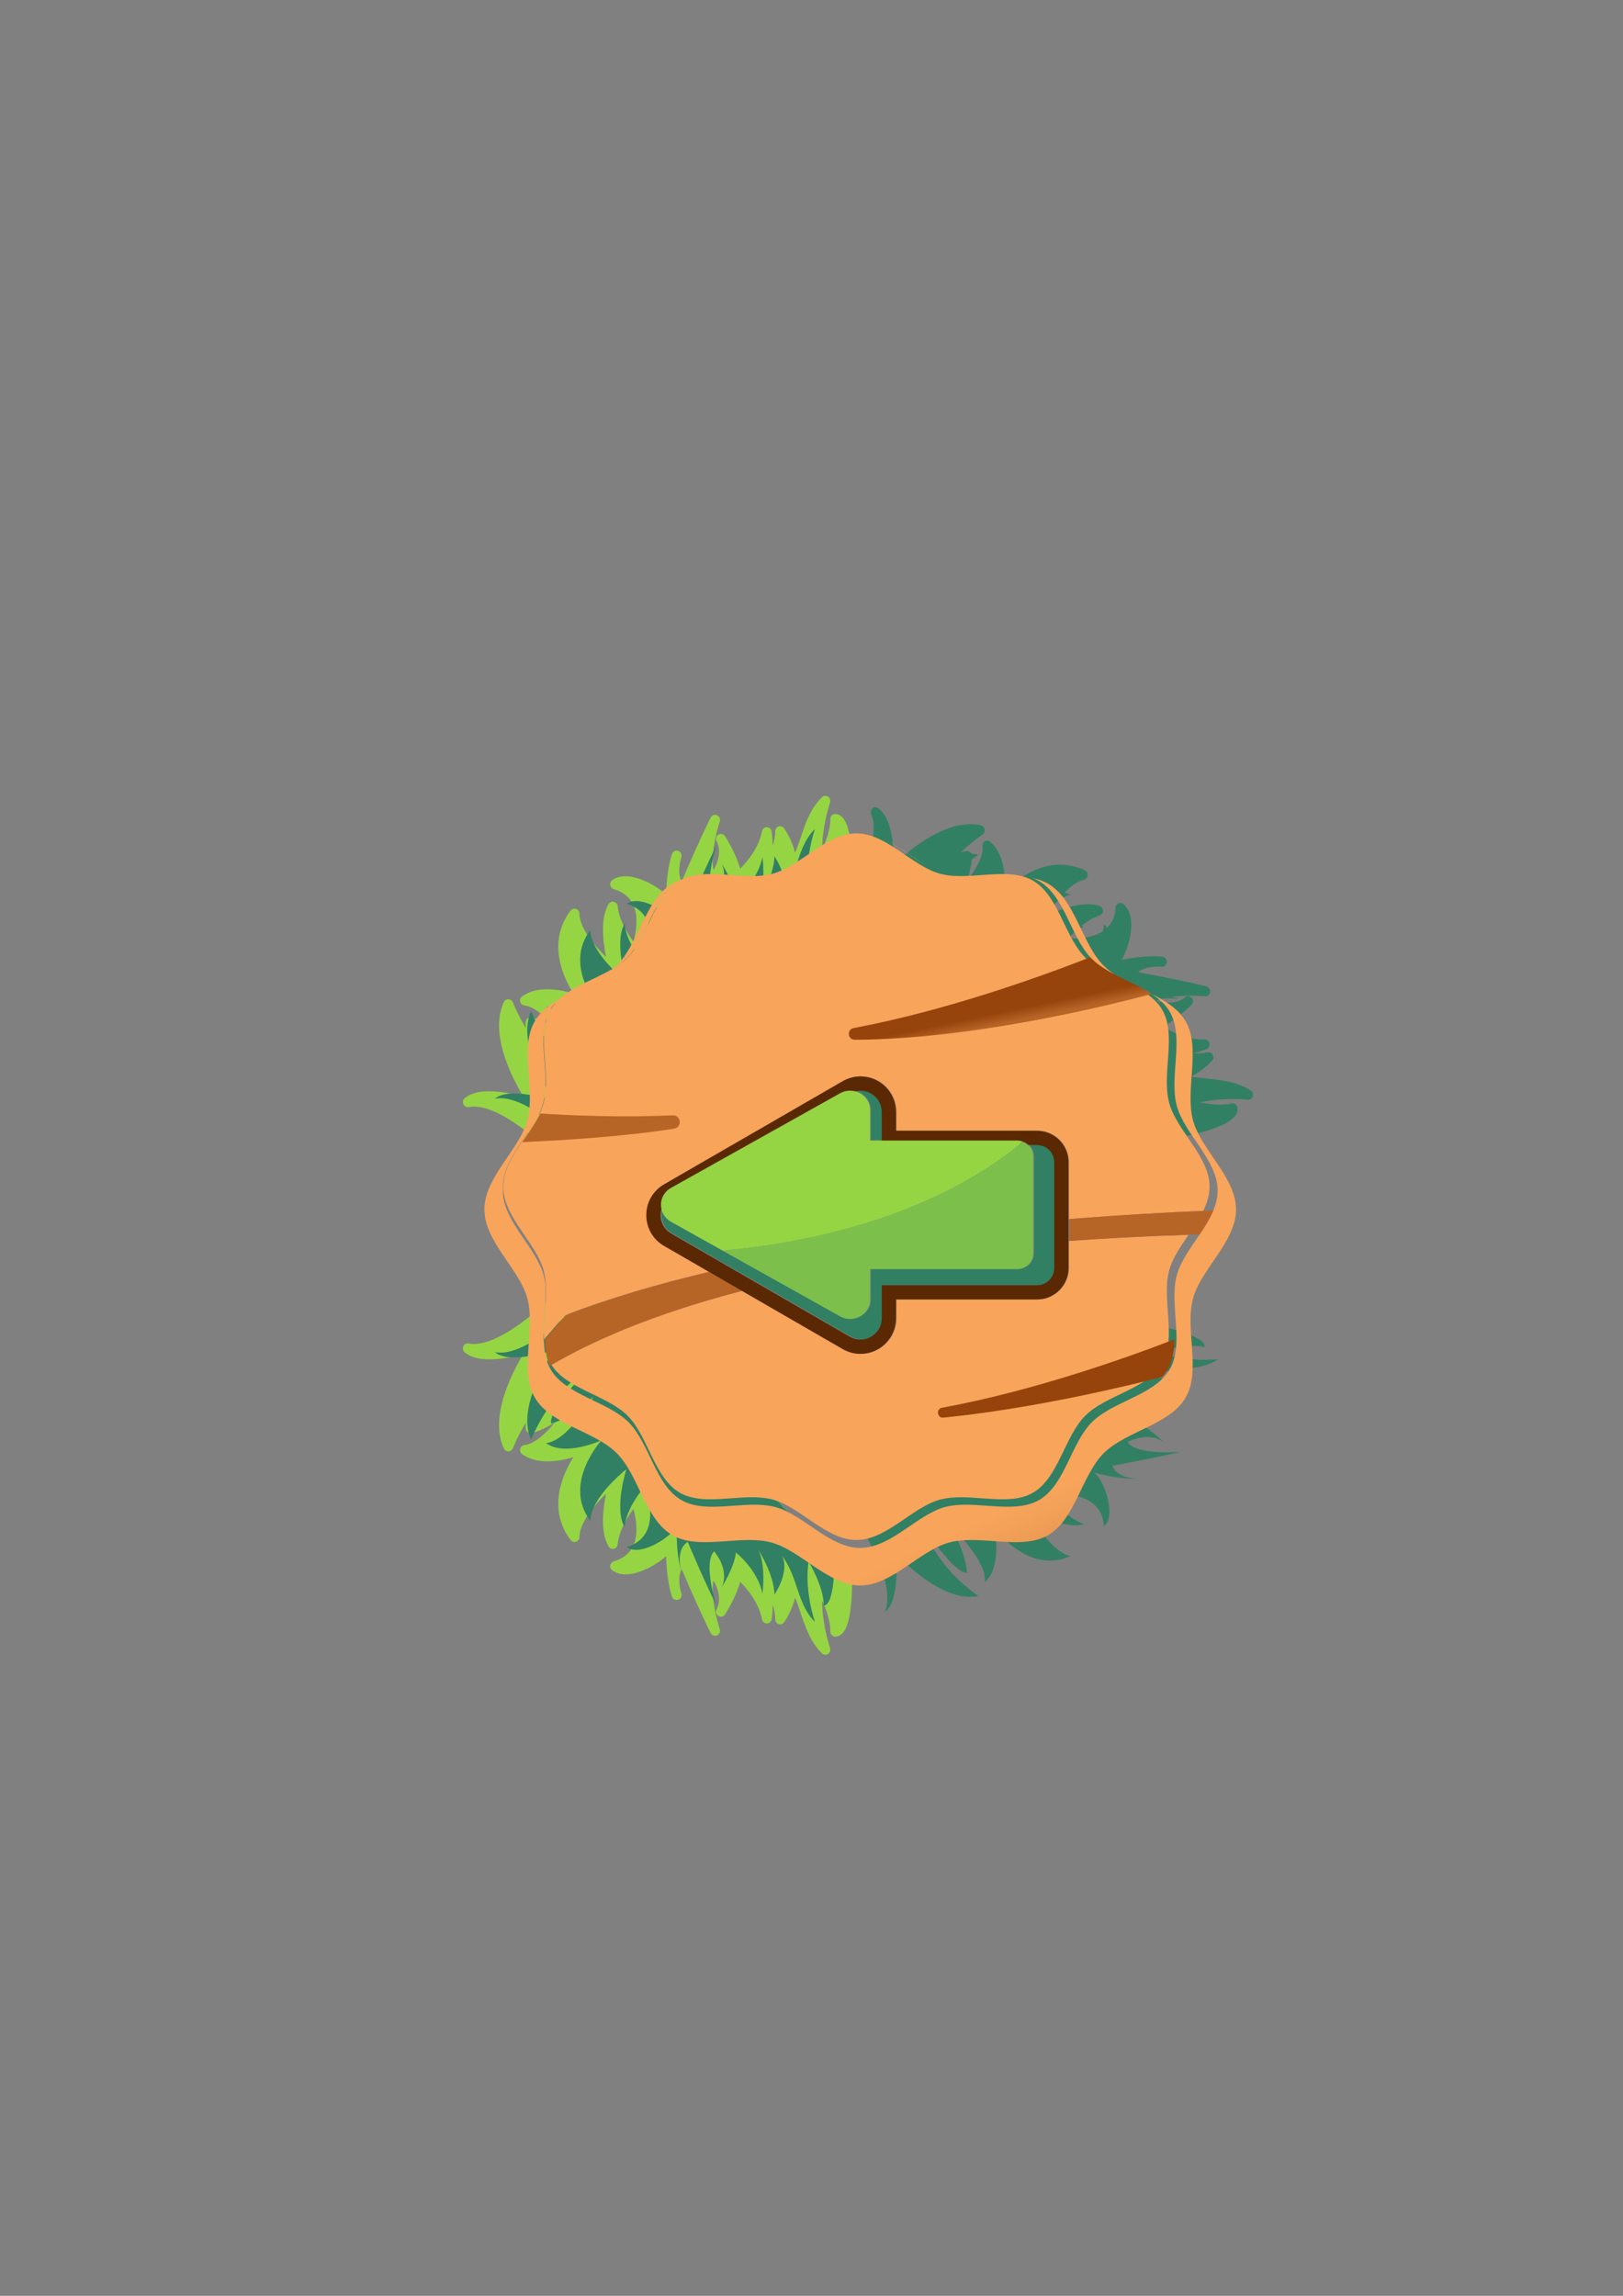 <?xml version="1.0" encoding="UTF-8" standalone="no"?>
<!-- Created with Inkscape (http://www.inkscape.org/) -->

<svg
   width="210mm"
   height="297mm"
   viewBox="0 0 210 297"
   version="1.1"
   id="svg20848"
   inkscape:version="1.2.2 (1:1.2.2+202212051550+b0a8486541)"
   sodipodi:docname="drawing-2.svg"
   xmlns:inkscape="http://www.inkscape.org/namespaces/inkscape"
   xmlns:sodipodi="http://sodipodi.sourceforge.net/DTD/sodipodi-0.dtd"
   xmlns="http://www.w3.org/2000/svg"
   xmlns:svg="http://www.w3.org/2000/svg">
  <rect x="0" y="0" width="210" height="297" fill="#808080" stroke="none"/>
  <sodipodi:namedview
     id="namedview20850"
     pagecolor="#505050"
     bordercolor="#eeeeee"
     borderopacity="1"
     inkscape:showpageshadow="0"
     inkscape:pageopacity="0"
     inkscape:pagecheckerboard="0"
     inkscape:deskcolor="#505050"
     inkscape:document-units="mm"
     showgrid="false"
     inkscape:zoom="0.75722503"
     inkscape:cx="397.50403"
     inkscape:cy="561.92015"
     inkscape:window-width="1848"
     inkscape:window-height="1016"
     inkscape:window-x="72"
     inkscape:window-y="27"
     inkscape:window-maximized="1"
     inkscape:current-layer="layer1" />
  <defs
     id="defs20845">
    <clipPath
       clipPathUnits="userSpaceOnUse"
       id="clipPath7016">
      <path
         d="m 20536.1,3448.9 1.8,0.1 c 5.3,0 10.3,-2.2 13.9,-6 l 1023,-1099 c 3.2,-3.5 5,-8 5.1,-12.6 0,-1.9 0.3,-45.6 -4.9,-90.7 -8.2,-70.9 -25.7,-105.3 -54.8,-108.3 l -2.3,-0.2 c -5.1,-0.2 -10.1,1.7 -13.8,5.3 -3.7,3.6 -5.8,8.5 -5.7,13.6 0.4,36 -14.5,78.9 -29.5,112.6 0.6,-41.6 6.8,-101.6 29.6,-174.3 2.5,-8.2 -0.8,-17.1 -8.2,-21.6 -2.4,-1.5 -5.1,-2.4 -7.8,-2.7 -5.4,-0.5 -11,1.3 -15.1,5.3 -42.8,42.4 -60.7,95.6 -78.1,147 -6.4,19 -12.9,38.3 -20.7,57.4 -11.1,-47.7 -38,-86.8 -39.8,-89.4 -3.2,-4.6 -8.2,-7.4 -13.5,-7.9 -2.6,-0.3 -5.4,0 -8.1,0.9 -7.9,2.8 -13,10.5 -12.5,18.9 0,0.3 0.6,18.1 -8.3,50.8 -0.7,-28.4 -3.5,-48.9 -3.8,-51 -1.1,-8.6 -8.1,-15.2 -16.6,-16.1 l -1.4,-0.1 c -9.2,-0.2 -17.2,6.3 -18.9,15.3 -11.6,60.6 -53,110.7 -79.5,137.6 -16.8,-58.6 -54.2,-116.6 -56,-119.5 -3.3,-5 -8.4,-7.9 -13.9,-8.5 -4,-0.4 -8.3,0.5 -12,2.9 -8.7,5.6 -11.2,17.1 -5.7,25.8 1,1.8 24.4,42.2 -11.5,103.6 -9,-43.4 6.2,-123.9 23.7,-178.4 2.9,-9.2 -1.7,-19.2 -10.7,-23 -1.7,-0.7 -3.5,-1.2 -5.3,-1.3 -7.4,-0.8 -14.8,3 -18.5,9.9 -1.4,2.7 -33.8,64.8 -107,235.2 -18.3,-34 -0.9,-87.6 -0.6,-88.3 3.2,-9.7 -1.9,-20.1 -11.5,-23.6 -1.5,-0.5 -3,-0.8 -4.4,-1 -8.3,-0.8 -16.3,3.9 -19.4,12 -1,2.4 -19.7,52.7 -22,149.2 -35.9,-31.4 -90.5,-60.9 -136.6,-65.7 -25.2,-2.6 -46.3,2.1 -62.7,14.2 -5.7,4.2 -8.6,11.2 -7.4,18.2 1.2,7 6.3,12.8 13.1,14.8 35,10.6 58.5,29.4 71.7,57.4 20.7,44.1 10.9,100.9 1.3,135.6 -21.5,-29.5 -52.8,-80.1 -57.5,-130 -0.7,-8.1 -6.6,-14.8 -14.6,-16.6 l -2.1,-0.3 c -7.2,-0.8 -14.3,2.8 -18.1,9.1 -30.5,52 -21.1,136.8 -9.5,194 -44,-43.1 -96.4,-106.7 -97.1,-159 -0.1,-8 -5.3,-15.1 -12.9,-17.6 -1.3,-0.4 -2.6,-0.7 -3.9,-0.8 -6.4,-0.7 -12.9,2.1 -16.9,7.4 -85.3,113.2 -32.5,237.7 10,305.7 -19.9,-5.8 -43.1,-11.1 -67.3,-13.6 -50.4,-5.2 -91.3,3.2 -121.6,24.9 -6.4,4.6 -9.3,12.5 -7.2,20.1 1.9,7.5 8.4,13 16.1,13.8 35.3,3.7 76.2,40.8 111.1,82.2 -25.5,-15.7 -53.9,-29.9 -82.8,-38.3 -1.1,-0.3 -2.2,-0.5 -3.3,-0.6 -3.9,-0.4 -7.8,0.4 -11.2,2.4 -4.5,2.5 -7.6,6.7 -8.9,11.7 -1.8,7.3 -1.5,15.8 0.5,25.1 -16.9,-27.7 -33.2,-59.1 -47.9,-94.5 -2.6,-6.4 -8.6,-10.8 -15.3,-11.5 l -1.6,-0.1 c -7.4,-0.1 -14.2,4.1 -17.4,10.8 -52.9,113.8 25.9,272.2 71.1,347.7 -24.6,-6.3 -55.7,-13 -87.2,-16.2 -59.6,-6.2 -102.9,2 -128.8,24.1 -6.5,5.6 -8.4,14.8 -4.6,22.5 2.9,5.9 8.6,9.8 14.9,10.4 1.8,0.2 3.7,0.1 5.6,-0.3 9.6,-1.9 20.3,-2.3 31.7,-1.1 133.6,13.8 328.1,226 330.1,228.1 3.1,3.5 7.4,5.6 11.9,6.1 z"
         id="path7014" />
    </clipPath>
    <linearGradient
       x1="0"
       y1="0"
       x2="1"
       y2="0"
       gradientUnits="userSpaceOnUse"
       gradientTransform="matrix(697.565,1252.02,1252.02,-697.565,20525.3,2103)"
       spreadMethod="pad"
       id="linearGradient7028">
      <stop
         style="stop-opacity:1;stop-color:#95d543"
         offset="0"
         id="stop7020" />
      <stop
         style="stop-opacity:1;stop-color:#95d543"
         offset="0"
         id="stop7022" />
      <stop
         style="stop-opacity:1;stop-color:#318063"
         offset="0.709"
         id="stop7024" />
      <stop
         style="stop-opacity:1;stop-color:#318063"
         offset="1"
         id="stop7026" />
    </linearGradient>
    <clipPath
       clipPathUnits="userSpaceOnUse"
       id="clipPath7068">
      <path
         d="m 20536.1,3856.3 1.8,-0.1 c 5.3,0 10.3,2.2 13.9,6 l 1023,1099 c 3.2,3.5 5,8 5.1,12.6 0,1.9 0.3,45.6 -4.9,90.7 -8.2,70.9 -25.7,105.3 -54.8,108.3 l -2.3,0.2 c -5.1,0.2 -10.1,-1.7 -13.8,-5.3 -3.7,-3.6 -5.8,-8.5 -5.7,-13.6 0.4,-36 -14.5,-78.8 -29.5,-112.6 0.6,41.6 6.8,101.6 29.6,174.3 2.5,8.2 -0.8,17.1 -8.2,21.6 -2.4,1.5 -5.1,2.4 -7.8,2.7 -5.4,0.5 -11,-1.3 -15.1,-5.4 -42.8,-42.3 -60.7,-95.5 -78.1,-146.9 -6.4,-19 -12.9,-38.3 -20.7,-57.4 -11.1,47.7 -38,86.8 -39.8,89.4 -3.2,4.6 -8.2,7.4 -13.5,7.9 -2.6,0.3 -5.4,0 -8.1,-0.9 -7.9,-2.8 -13,-10.5 -12.5,-18.9 0,-0.3 0.6,-18.1 -8.3,-50.8 -0.7,28.4 -3.5,48.9 -3.8,51 -1.1,8.6 -8.1,15.2 -16.6,16.1 l -1.4,0.1 c -9.2,0.2 -17.2,-6.3 -18.9,-15.3 -11.6,-60.6 -53,-110.7 -79.5,-137.6 -16.8,58.6 -54.2,116.6 -56,119.5 -3.3,5 -8.4,7.9 -13.9,8.5 -4,0.4 -8.3,-0.5 -12,-2.9 -8.7,-5.6 -11.2,-17.1 -5.7,-25.8 1,-1.8 24.4,-42.2 -11.5,-103.6 -9,43.4 6.2,123.9 23.7,178.4 2.9,9.2 -1.7,19.2 -10.7,23 -1.7,0.7 -3.5,1.2 -5.3,1.3 -7.4,0.8 -14.8,-3 -18.5,-9.9 -1.4,-2.7 -33.8,-64.8 -107,-235.2 -18.3,34 -0.9,87.7 -0.6,88.3 3.2,9.7 -1.9,20.2 -11.5,23.6 -1.5,0.5 -3,0.8 -4.4,1 -8.3,0.8 -16.3,-3.9 -19.4,-12 -1,-2.4 -19.7,-52.7 -22,-149.2 -35.9,31.4 -90.5,61 -136.6,65.7 -25.2,2.6 -46.3,-2.1 -62.7,-14.2 -5.7,-4.2 -8.6,-11.2 -7.4,-18.2 1.2,-7 6.3,-12.8 13.1,-14.8 35,-10.6 58.5,-29.4 71.7,-57.4 20.7,-44.1 10.9,-100.9 1.3,-135.6 -21.5,29.5 -52.8,80.1 -57.5,130 -0.7,8.1 -6.6,14.8 -14.6,16.6 l -2.1,0.3 c -7.2,0.8 -14.3,-2.7 -18.1,-9.1 -30.5,-52 -21.1,-136.8 -9.5,-194 -44,43.1 -96.4,106.7 -97.1,159 -0.1,8 -5.3,15.1 -12.9,17.6 -1.3,0.4 -2.6,0.7 -3.9,0.8 -6.4,0.7 -12.9,-2 -16.9,-7.4 -85.3,-113.2 -32.5,-237.7 10,-305.7 -19.9,5.8 -43.1,11.1 -67.3,13.6 -50.4,5.2 -91.3,-3.2 -121.6,-24.9 -6.4,-4.5 -9.3,-12.5 -7.2,-20.1 1.9,-7.5 8.4,-13 16.1,-13.8 35.3,-3.6 76.2,-40.7 111.1,-82.2 -25.5,15.7 -53.9,29.9 -82.8,38.3 -1.1,0.3 -2.2,0.5 -3.3,0.6 -3.9,0.4 -7.8,-0.4 -11.2,-2.4 -4.5,-2.5 -7.6,-6.7 -8.9,-11.7 -1.8,-7.3 -1.5,-15.8 0.5,-25 -16.9,27.6 -33.2,59 -47.9,94.4 -2.6,6.4 -8.6,10.8 -15.3,11.5 l -1.6,0.1 c -7.4,0.2 -14.2,-4.1 -17.4,-10.8 -52.9,-113.8 25.9,-272.2 71.1,-347.7 -24.6,6.3 -55.7,13 -87.2,16.2 -59.6,6.2 -102.9,-1.9 -128.8,-24.1 -6.5,-5.6 -8.4,-14.8 -4.6,-22.5 2.9,-5.9 8.6,-9.8 14.9,-10.4 1.8,-0.2 3.7,-0.1 5.6,0.3 9.6,1.9 20.3,2.3 31.7,1.1 133.6,-13.8 328.1,-226 330.1,-228.1 3.1,-3.5 7.4,-5.6 11.9,-6.1 z"
         id="path7066" />
    </clipPath>
    <linearGradient
       x1="0"
       y1="0"
       x2="1"
       y2="0"
       gradientUnits="userSpaceOnUse"
       gradientTransform="matrix(697.565,-1252.02,1252.02,697.565,20525.3,5202.2)"
       spreadMethod="pad"
       id="linearGradient7080">
      <stop
         style="stop-opacity:1;stop-color:#95d543"
         offset="0"
         id="stop7072" />
      <stop
         style="stop-opacity:1;stop-color:#95d543"
         offset="0"
         id="stop7074" />
      <stop
         style="stop-opacity:1;stop-color:#318063"
         offset="0.709"
         id="stop7076" />
      <stop
         style="stop-opacity:1;stop-color:#318063"
         offset="1"
         id="stop7078" />
    </linearGradient>
    <clipPath
       clipPathUnits="userSpaceOnUse"
       id="clipPath7094">
      <path
         d="m 21503.7,4755.6 0.3,-1.8 c 1.1,-5.1 4.3,-9.5 8.9,-12.1 L 22810.4,3986 c 4.1,-2.3 8.8,-3.1 13.4,-2.1 1.8,0.4 44.5,9.7 87.4,24.8 67.3,23.6 97,48.2 93.5,77.3 l -0.3,2.2 c -0.9,5.1 -3.9,9.5 -8.2,12.3 -4.3,2.9 -9.6,3.8 -14.6,2.6 -35,-8.4 -80,-3.2 -116.3,3.9 40.8,8.7 100.7,15.9 176.6,9.6 8.6,-0.7 16.5,4.6 19.3,12.7 0.9,2.7 1.2,5.5 0.8,8.2 -0.6,5.5 -3.7,10.5 -8.5,13.6 -50.7,32.4 -106.6,38.2 -160.6,43.8 -19.9,2 -40.2,4.1 -60.5,7.6 44,21.3 76.3,56.2 78.4,58.5 3.8,4.1 5.4,9.6 4.8,14.8 -0.3,2.7 -1.2,5.3 -2.7,7.7 -4.5,7.2 -13.1,10.5 -21.2,8.1 -0.3,-0.1 -17.5,-4.6 -51.4,-3.1 27.6,7 47,14.2 48.9,14.9 8.2,3 13.1,11.3 12,19.8 l -0.2,1.4 c -1.8,9 -9.8,15.4 -19,15.1 -61.7,-2.1 -119.7,27.2 -151.8,47.2 53.5,29.2 101.8,78.5 104.3,81 4.1,4.2 5.8,9.9 5.1,15.3 -0.4,4.1 -2.3,8 -5.4,11.1 -7.3,7.2 -19.2,7.2 -26.4,-0.1 -1.5,-1.4 -35.8,-33.1 -103.6,-11.7 40.3,18.4 122.3,21.3 179.2,16.3 9.7,-0.8 18.4,5.9 20.1,15.4 0.3,1.9 0.4,3.7 0.2,5.5 -0.9,7.4 -6.2,13.9 -13.8,15.9 -2.9,0.8 -70.7,18.7 -253,52.5 29.1,25.3 85.3,20.2 86,20.1 10.1,-1 19.2,6.3 20.4,16.4 0.2,1.5 0.2,3 0,4.5 -1,8.2 -7.3,15.1 -15.9,16.3 -2.6,0.4 -55.8,7.6 -150.4,-11.5 22.7,41.9 39.5,101.7 34,147.8 -3,25.1 -12.3,44.6 -27.7,58 -5.3,4.6 -12.9,5.9 -19.4,3.2 -6.6,-2.8 -11,-9 -11.6,-16 -2.5,-36.5 -15.7,-63.5 -40.2,-82.6 -38.4,-29.9 -96,-32.9 -131.9,-31.2 24.1,27.5 66.5,69.1 114.2,84.7 7.7,2.6 12.9,9.8 12.9,17.9 l -0.2,2.2 c -0.8,7.2 -5.8,13.3 -12.9,15.6 -57.4,18.3 -138,-9.5 -191.3,-33.5 32.4,52.4 82.9,117.5 133.7,129.7 7.8,1.9 13.6,8.5 14.3,16.5 0.2,1.4 0.1,2.7 0,4 -0.8,6.4 -4.9,12.1 -10.9,14.9 -129.3,58.2 -239.1,-20.8 -296,-77.2 1.2,20.7 1.3,44.6 -1.6,68.7 -6,50.2 -23.2,88.3 -51.1,113.1 -5.9,5.2 -14.3,6.2 -21.2,2.6 -6.9,-3.6 -10.8,-11.1 -9.9,-18.8 4.2,-35.2 -23,-83.3 -55.7,-126.4 9.7,28.3 17.2,59.1 19.1,89.1 0,1.2 0,2.3 -0.1,3.4 -0.5,3.9 -2.2,7.5 -4.8,10.4 -3.5,3.8 -8.3,6 -13.4,6.1 -7.5,0.2 -15.7,-2 -24.4,-6 23.3,22.6 50.4,45.4 81.7,67.5 5.6,4 8.6,10.8 7.8,17.5 l -0.3,1.6 c -1.5,7.3 -7.1,13 -14.4,14.5 -122.6,26.5 -259.7,-85.2 -323.4,-145.9 0.7,25.3 0.3,57.1 -3.4,88.6 -7.2,59.5 -24.6,99.9 -52,120.3 -6.8,5.1 -16.2,4.9 -22.9,-0.4 -5.2,-4.2 -7.6,-10.6 -6.9,-16.9 0.2,-1.8 0.7,-3.6 1.5,-5.4 4,-8.9 6.8,-19.2 8.1,-30.7 16,-133.3 -148.1,-369.8 -149.7,-372.2 -2.7,-3.8 -3.8,-8.4 -3.3,-13 z"
         id="path7092" />
    </clipPath>
    <linearGradient
       x1="0"
       y1="0"
       x2="1"
       y2="0"
       gradientUnits="userSpaceOnUse"
       gradientTransform="matrix(-1067.44,-956.406,956.406,-1067.44,22814.1,5062.9)"
       spreadMethod="pad"
       id="linearGradient7106">
      <stop
         style="stop-opacity:1;stop-color:#95d543"
         offset="0"
         id="stop7098" />
      <stop
         style="stop-opacity:1;stop-color:#95d543"
         offset="0"
         id="stop7100" />
      <stop
         style="stop-opacity:1;stop-color:#318063"
         offset="0.709"
         id="stop7102" />
      <stop
         style="stop-opacity:1;stop-color:#318063"
         offset="1"
         id="stop7104" />
    </linearGradient>
    <clipPath
       clipPathUnits="userSpaceOnUse"
       id="clipPath7120">
      <path
         d="m 21610.8,2321.4 c -119.3,0 -220,129.6 -330,159.1 -25.4,6.8 -52.8,9 -81,9 -26.7,0 -54.3,-2 -81.7,-4 -13.2,-1 -26.4,-1.9 -39.4,-2.6 -14.2,-0.8 -28.2,-1.4 -42,-1.4 -2.7,0 -5.3,0 -8,0.1 -41.3,0.6 -80.1,6.7 -113.2,25.8 -101,58.5 -123.7,221.1 -205.7,303.1 -42.7,42.7 -107.2,69.3 -167.6,99.3 -30.2,15 -59.3,30.9 -84.2,50 -20.8,16 -38.5,34.4 -51.3,56.5 -57.7,99.7 3.4,251.5 -27,365.3 -29.4,110 -159.1,210.6 -159.1,329.9 0,103 96.7,192.1 142,285.3 7.2,14.7 13.1,29.6 17.1,44.6 0.5,1.8 0.9,3.6 1.3,5.4 27.2,113.2 -31.1,261.8 25.7,359.9 20.7,35.9 54.5,61.8 93.2,84.1 -13.8,-12.4 -25.8,-26.2 -34.9,-42.1 -54.2,-93.6 3.2,-236.2 -25.4,-343.2 -3.5,-13.2 -8.7,-26.4 -14.9,-39.5 -17.1,-35.8 -42.2,-70.9 -66.3,-106.4 -35.4,-52.5 -68.2,-105.9 -68.2,-164.1 0,-2.4 0,-4.8 0.1,-7.2 -0.1,-2.4 -0.1,-4.8 -0.1,-7.3 0,-113.3 123.2,-208.9 151.1,-313.3 2.7,-10.2 4.6,-20.7 6,-31.4 4.6,-71.8 -12.6,-152.4 -4.5,-221.8 1.4,-29.5 6.4,-57.4 18,-82.3 v 0 c 1.8,-4 3.9,-7.8 6.1,-11.6 55.5,-96 210,-117.6 287.9,-195.4 78,-78 99.5,-232.5 195.5,-288 33.5,-19.3 73.1,-24.6 115.2,-24.6 25.1,0 51.2,1.9 77.2,3.8 26.1,1.9 52.2,3.7 77.6,3.7 26.8,0 52.8,-2.1 77,-8.5 104.5,-28 200.1,-151.1 313.5,-151.1 113.3,0 208.9,123.1 313.3,151.1 24.2,6.4 50.2,8.5 77.1,8.5 25.3,0 51.5,-1.8 77.6,-3.7 26,-1.9 52.1,-3.8 77.2,-3.8 42.1,0 81.7,5.3 115.2,24.6 96,55.5 117.6,210 195.4,288 69.9,69.8 201.5,94.3 267.7,168 7.8,8.4 14.5,17.5 20.3,27.4 19.1,33 24.5,72.2 24.6,113.6 0.2,77.4 -17.8,163.1 1,233.5 13.8,51.5 50.6,100.7 84.5,151.1 v 0 c 19.6,29 38.1,58.3 50.6,88.6 v 0 0 c 9.9,23.9 16,48.3 16,73.6 0,113.4 -123.2,209 -151.1,313.5 -28.9,108.1 29.2,252.3 -25.6,347 -15.7,27.1 -39.2,48.2 -66.7,66.4 -2.4,1.5 -4.9,3.1 -7.3,4.7 55,-27.5 106.4,-57.8 134.2,-105.9 56.8,-98.1 -1.5,-246.7 25.7,-359.9 0.4,-1.8 0.8,-3.6 1.3,-5.4 4,-15 9.9,-29.9 17.1,-44.6 45.4,-93.2 142,-182.3 142,-285.3 0,-119.3 -129.7,-219.9 -159.1,-329.9 -30.4,-113.8 30.7,-265.6 -27,-365.3 -12.8,-22.1 -30.5,-40.5 -51.3,-56.5 -24.9,-19.1 -54,-35 -84.2,-50 -60.3,-30 -124.9,-56.6 -167.6,-99.3 -82,-82 -104.7,-244.6 -205.7,-303.1 -35.2,-20.3 -77,-25.9 -121.2,-25.9 -6.3,0 -12.7,0.1 -19.1,0.3 -16.5,0.5 -33.2,1.6 -50,2.8 -4.1,0.3 -8.2,0.6 -12.3,0.9 -27.4,2 -55,4 -81.7,4 -28.2,0 -55.6,-2.2 -81,-9 -110,-29.5 -210.7,-159.1 -329.9,-159.1 m 950.1,2253 c -35.5,17.9 -68.9,37.2 -94.3,62.6 -2.1,2.1 -4.3,4.4 -6.4,6.7 -72.7,79.7 -95.6,227.2 -189,281.2 -8.3,4.8 -16.9,8.7 -25.9,11.9 21.7,-3.8 42.1,-10.5 60.7,-21.2 101.1,-58.5 123.7,-221.1 205.7,-303.1 14.3,-14.3 31,-26.7 49.2,-38.1 m -1858.4,31.2 c 2.5,2.2 4.9,4.5 7.3,6.9 82,82 104.7,244.6 205.7,303.1 10.9,6.3 22.3,11.1 34.2,14.8 -2.2,-1.1 -4.4,-2.3 -6.6,-3.6 -95,-54.9 -116.3,-207.6 -193.3,-284.7 -13.7,-13.7 -29.8,-25.6 -47.3,-36.5 m 1183.7,359 c -90.1,42.1 -176,137 -275.4,137 -2.5,0 -4.9,0 -7.3,-0.1 -0.2,0 -0.3,0 -0.5,0 2.6,0.1 5.2,0.2 7.8,0.2 27.5,0 54.1,-7 80,-18 67.5,-28.7 130.6,-85.1 195.4,-119.1"
         id="path7118" />
    </clipPath>
    <linearGradient
       x1="0"
       y1="0"
       x2="1"
       y2="0"
       gradientUnits="userSpaceOnUse"
       gradientTransform="matrix(866.141,-1967.81,-1967.81,-866.141,21337.2,4332.9)"
       spreadMethod="pad"
       id="linearGradient7130">
      <stop
         style="stop-opacity:1;stop-color:#f8a45b"
         offset="0"
         id="stop7124" />
      <stop
         style="stop-opacity:1;stop-color:#562500"
         offset="0.709"
         id="stop7126" />
      <stop
         style="stop-opacity:1;stop-color:#562500"
         offset="1"
         id="stop7128" />
    </linearGradient>
    <clipPath
       clipPathUnits="userSpaceOnUse"
       id="clipPath7160">
      <path
         d="m 21596.3,2489.5 c -112.1,0 -206.7,121.8 -310,149.5 -23.9,6.4 -49.6,8.5 -76.2,8.5 -25.1,0 -50.9,-1.9 -76.7,-3.8 -25.8,-1.8 -51.6,-3.7 -76.5,-3.7 -41.6,0 -80.7,5.2 -113.8,24.3 -95,55 -116.3,207.7 -193.3,284.8 -75.6,75.5 -223.8,97.5 -281.4,187.6 146,85.8 370,186.5 705.6,274 l 372.7,-215.2 c 20.1,-11.6 42.8,-17.8 65.6,-17.8 72.6,0 131.6,59.1 131.6,131.7 v 69.4 h 521.4 c 64.1,0 116.2,52.1 116.2,116.1 v 99.9 c 138.9,10.1 286.4,17.8 443,22.8 -29.8,-43.8 -59.7,-87.1 -71.7,-131.9 -28.6,-107 28.8,-249.6 -25.3,-343.3 -54.9,-94.9 -207.7,-116.2 -284.8,-193.4 -77.1,-77 -98.3,-229.7 -193.3,-284.7 -33.1,-19.1 -72.3,-24.3 -113.8,-24.3 -24.9,0 -50.7,1.9 -76.5,3.7 -25.8,1.9 -51.7,3.8 -76.8,3.8 -26.5,0 -52.2,-2.1 -76.1,-8.5 -103.4,-27.7 -197.9,-149.5 -309.9,-149.5 m -1153.5,725 c -8.1,69.4 9.1,150 4.5,221.8 -1.1,17 -3.5,33.6 -7.7,49.4 -27.1,101 -144.2,193.8 -149.3,302.6 -0.1,2.4 -0.1,4.8 -0.1,7.2 0,58.2 32.8,111.6 68.2,164.1 24.1,35.5 49.2,70.6 66.3,106.4 6.2,13.1 11.4,26.3 14.9,39.5 28.6,107 -28.8,249.6 25.4,343.2 9.1,15.9 21.1,29.7 34.9,42.1 54.3,48.5 138.1,74.6 202.6,114.8 17.5,10.9 33.6,22.8 47.3,36.5 77,77.1 98.3,229.8 193.3,284.7 2.2,1.3 4.4,2.5 6.6,3.6 23.9,12.3 50.6,17.8 79,19.9 9.2,0.6 18.7,0.9 28.2,0.9 7.2,0 14.5,-0.2 21.8,-0.4 18,-0.7 36.3,-2 54.6,-3.4 25.9,-1.8 51.7,-3.7 76.8,-3.7 26.6,0 52.3,2.1 76.2,8.5 78.6,21 152.2,96.6 232.3,131.5 25.1,11 50.9,17.9 77.7,17.9 2.2,0 4.5,0 6.7,-0.1 0.2,0 0.3,0 0.5,0 108.8,-5.1 201.6,-122.2 302.7,-149.3 15.7,-4.2 32.2,-6.6 49.3,-7.7 8.8,-0.5 17.7,-0.8 26.8,-0.8 25.1,0 51,1.9 76.8,3.7 19,1.4 38,2.8 56.6,3.4 6.7,0.3 13.3,0.4 19.9,0.4 10.2,0 20.2,-0.3 30.1,-1.1 3.7,-0.3 7.4,-0.6 11.1,-1 26.1,-3 50.7,-9.6 72.6,-22.3 90.6,-52.4 114.2,-193.9 183.3,-273.7 3.1,-3.8 6.5,-7.5 10.1,-11 55.2,-55.3 149.4,-81.9 218.5,-127.5 27.3,-18 50.7,-39 66.2,-65.9 54.1,-93.6 -3.3,-236.2 25.3,-343.2 27.7,-103.3 149.5,-197.9 149.5,-310 0,-31 -9.3,-60.6 -23.4,-89.5 -120.2,-5 -293.6,-14 -497.4,-30.5 v 210.7 c 0,64 -52.1,116.1 -116.2,116.1 h -521.4 v 69.4 c 0,72.6 -59,131.6 -131.6,131.6 -22.8,0 -45.5,-6.1 -65.6,-17.7 l -660.2,-381.2 c -41.2,-23.8 -65.8,-66.3 -65.8,-113.9 0,-47.5 24.6,-90.1 65.8,-113.8 l 166.1,-95.9 c -189.6,-44.7 -371.5,-97.9 -534.5,-161.3 -27.7,-32.1 -52.9,-61.4 -75.7,-88.3 0,-5.6 0.1,-11.2 0.4,-16.7"
         id="path7158" />
    </clipPath>
    <linearGradient
       x1="0"
       y1="0"
       x2="1"
       y2="0"
       gradientUnits="userSpaceOnUse"
       gradientTransform="matrix(984.348,-1983.72,-1983.72,-984.348,21241.6,4510.3)"
       spreadMethod="pad"
       id="linearGradient7170">
      <stop
         style="stop-opacity:1;stop-color:#f8a45b"
         offset="0"
         id="stop7164" />
      <stop
         style="stop-opacity:1;stop-color:#96440c"
         offset="0.833"
         id="stop7166" />
      <stop
         style="stop-opacity:1;stop-color:#96440c"
         offset="1"
         id="stop7168" />
    </linearGradient>
    <clipPath
       clipPathUnits="userSpaceOnUse"
       id="clipPath7180">
      <path
         d="m 20921.7,4009.8 c -184,-29.4 -413.3,-43.6 -563.3,-50.2 24.1,35.5 49.2,70.6 66.3,106.4 131,-8.3 310.2,-15 491.9,-6.9 31.3,1.4 36,-44.3 5.1,-49.3 z"
         id="path7178" />
    </clipPath>
    <linearGradient
       x1="0"
       y1="0"
       x2="1"
       y2="0"
       gradientUnits="userSpaceOnUse"
       gradientTransform="matrix(15.195,-201.34,-201.34,-15.195,20642.5,4104)"
       spreadMethod="pad"
       id="linearGradient7194">
      <stop
         style="stop-opacity:1;stop-color:#96440c"
         offset="0"
         id="stop7184" />
      <stop
         style="stop-opacity:1;stop-color:#96440c"
         offset="0.384"
         id="stop7186" />
      <stop
         style="stop-opacity:1;stop-color:#b76427"
         offset="0.493"
         id="stop7188" />
      <stop
         style="stop-opacity:1;stop-color:#b76427"
         offset="0.504"
         id="stop7190" />
      <stop
         style="stop-opacity:1;stop-color:#b76427"
         offset="1"
         id="stop7192" />
    </linearGradient>
    <clipPath
       clipPathUnits="userSpaceOnUse"
       id="clipPath7204">
      <path
         d="m 20460.8,3132.2 c -11.6,24.9 -16.6,52.8 -18,82.3 -0.3,5.5 -0.4,11.1 -0.4,16.7 22.8,26.9 48,56.2 75.7,88.3 163,63.4 344.9,116.6 534.5,161.3 l 121.4,-70.1 c -335.6,-87.5 -559.6,-188.2 -705.6,-274 -2.5,-1.5 -5.1,-3 -7.6,-4.5 v 0 m 1920.7,462.6 v 80.7 c 203.8,16.5 377.2,25.5 497.4,30.5 12.7,0.5 24.9,1 36.4,1.4 v 0 c -12.5,-30.3 -31,-59.6 -50.6,-88.6 v 0 c -13.4,-0.4 -26.8,-0.8 -40.2,-1.2 -156.6,-5 -304.1,-12.7 -443,-22.8"
         id="path7202" />
    </clipPath>
    <linearGradient
       x1="0"
       y1="0"
       x2="1"
       y2="0"
       gradientUnits="userSpaceOnUse"
       gradientTransform="matrix(37.989,-284.915,-284.915,-37.989,21653.5,3647.7)"
       spreadMethod="pad"
       id="linearGradient7218">
      <stop
         style="stop-opacity:1;stop-color:#96440c"
         offset="0"
         id="stop7208" />
      <stop
         style="stop-opacity:1;stop-color:#96440c"
         offset="0.384"
         id="stop7210" />
      <stop
         style="stop-opacity:1;stop-color:#b76427"
         offset="0.493"
         id="stop7212" />
      <stop
         style="stop-opacity:1;stop-color:#b76427"
         offset="0.504"
         id="stop7214" />
      <stop
         style="stop-opacity:1;stop-color:#b76427"
         offset="1"
         id="stop7216" />
    </linearGradient>
    <clipPath
       clipPathUnits="userSpaceOnUse"
       id="clipPath7228">
      <path
         d="m 22779.2,3234.2 c -0.1,-41.4 -5.5,-80.6 -24.6,-113.6 -5.8,-9.9 -12.5,-19 -20.3,-27.4 -135.5,-34.9 -482.6,-118.2 -816.8,-151.3 -23.3,-2.3 -28.2,32.1 -5.1,36.4 341,62.9 683.6,184.8 866.8,255.9 z"
         id="path7226" />
    </clipPath>
    <linearGradient
       x1="0"
       y1="0"
       x2="1"
       y2="0"
       gradientUnits="userSpaceOnUse"
       gradientTransform="matrix(45.923,-200.914,-200.914,-45.923,22329.3,3135.8)"
       spreadMethod="pad"
       id="linearGradient7242">
      <stop
         style="stop-opacity:1;stop-color:#96440c"
         offset="0"
         id="stop7232" />
      <stop
         style="stop-opacity:1;stop-color:#96440c"
         offset="0.384"
         id="stop7234" />
      <stop
         style="stop-opacity:1;stop-color:#b76427"
         offset="0.493"
         id="stop7236" />
      <stop
         style="stop-opacity:1;stop-color:#b76427"
         offset="0.504"
         id="stop7238" />
      <stop
         style="stop-opacity:1;stop-color:#b76427"
         offset="1"
         id="stop7240" />
    </linearGradient>
    <clipPath
       clipPathUnits="userSpaceOnUse"
       id="clipPath7252">
      <path
         d="m 22687.9,4507.9 c -174,-46.3 -671.5,-168.1 -1099.6,-169.8 -26.6,-0.2 -30.4,38.4 -4.2,43.3 341.5,64.2 688.8,189 876.1,262.3 2.1,-2.3 4.3,-4.5 6.4,-6.7 56,-56 151.4,-82.8 221.3,-129.1 z"
         id="path7250" />
    </clipPath>
    <linearGradient
       x1="0"
       y1="0"
       x2="1"
       y2="0"
       gradientUnits="userSpaceOnUse"
       gradientTransform="matrix(56.983,-273.518,-273.518,-56.983,22094.3,4590.1)"
       spreadMethod="pad"
       id="linearGradient7266">
      <stop
         style="stop-opacity:1;stop-color:#96440c"
         offset="0"
         id="stop7256" />
      <stop
         style="stop-opacity:1;stop-color:#96440c"
         offset="0.384"
         id="stop7258" />
      <stop
         style="stop-opacity:1;stop-color:#b76427"
         offset="0.493"
         id="stop7260" />
      <stop
         style="stop-opacity:1;stop-color:#b76427"
         offset="0.504"
         id="stop7262" />
      <stop
         style="stop-opacity:1;stop-color:#b76427"
         offset="1"
         id="stop7264" />
    </linearGradient>
    <clipPath
       clipPathUnits="userSpaceOnUse"
       id="clipPath7276">
      <path
         d="m 21612.3,3230.6 c -13.1,0 -26.5,3.3 -39.2,10.6 l -660.2,381.2 c -32.7,18.9 -45,55.4 -37,87.6 4.8,-17.6 16.3,-33.7 34.8,-44.1 l 191.2,-107 v 0 l 433.6,-242.6 c 11.9,-6.7 24.7,-9.8 37.1,-9.8 38.8,0 74.5,30.1 74.5,72.3 v 112.1 h 543.2 c 33.1,0 59.9,26.1 59.9,58.1 v 359 0 c 0,16.2 -6.9,31 -18,41.5 h 33.1 c 35,0 63.3,-28.4 63.3,-63.3 v -391.3 c 0,-35 -28.3,-63.3 -63.3,-63.3 h -574.2 v -122.2 c 0,-46 -37.7,-78.8 -78.8,-78.8 m 78.8,735.5 h -44 v 112.1 c 0,34.9 -24.4,61.5 -54.8,69.7 6.7,1.8 13.4,2.6 20,2.6 41.1,0 78.8,-32.8 78.8,-78.8 v -105.6"
         id="path7274" />
    </clipPath>
    <linearGradient
       x1="0"
       y1="0"
       x2="1"
       y2="0"
       gradientUnits="userSpaceOnUse"
       gradientTransform="matrix(378.083,-761.939,-761.939,-378.083,21529.4,3930.8)"
       spreadMethod="pad"
       id="linearGradient7286">
      <stop
         style="stop-opacity:1;stop-color:#318063"
         offset="0"
         id="stop7280" />
      <stop
         style="stop-opacity:1;stop-color:#124933"
         offset="0.709"
         id="stop7282" />
      <stop
         style="stop-opacity:1;stop-color:#124933"
         offset="1"
         id="stop7284" />
    </linearGradient>
    <clipPath
       clipPathUnits="userSpaceOnUse"
       id="clipPath7300">
      <path
         d="m 21101.9,3558.9 v 0 l -191.2,107 c -18.5,10.4 -30,26.5 -34.8,44.1 -8,29.7 3.6,63.6 34.8,81.1 l 624.8,349.6 c 11.9,6.7 24.7,9.8 37.1,9.8 6.7,0 13.3,-0.9 19.7,-2.6 30.4,-8.2 54.8,-34.8 54.8,-69.7 v -112.1 h 44 499.2 c 8,0 15.4,-1.5 22.2,-4.3 7.4,-2.8 14.1,-7 19.7,-12.3 11.1,-10.5 18,-25.3 18,-41.5 v 0 c 0,24.4 -15.5,45.4 -37.7,53.8 -160.7,-135.2 -502.4,-346.1 -1110.6,-402.9"
         id="path7298" />
    </clipPath>
    <linearGradient
       x1="0"
       y1="0"
       x2="1"
       y2="0"
       gradientUnits="userSpaceOnUse"
       gradientTransform="matrix(332.014,-669.096,-669.096,-332.014,21503.4,3934.3)"
       spreadMethod="pad"
       id="linearGradient7312">
      <stop
         style="stop-opacity:1;stop-color:#95d543"
         offset="0"
         id="stop7304" />
      <stop
         style="stop-opacity:1;stop-color:#95d543"
         offset="0"
         id="stop7306" />
      <stop
         style="stop-opacity:1;stop-color:#e3ffbb"
         offset="0.709"
         id="stop7308" />
      <stop
         style="stop-opacity:1;stop-color:#e3ffbb"
         offset="1"
         id="stop7310" />
    </linearGradient>
    <clipPath
       clipPathUnits="userSpaceOnUse"
       id="clipPath7322">
      <path
         d="m 21572.6,3306.5 c -12.4,0 -25.2,3.1 -37.1,9.8 l -433.6,242.6 c 608.2,56.8 949.9,267.7 1110.6,402.9 22.2,-8.4 37.7,-29.4 37.7,-53.8 v -359 c 0,-32 -26.8,-58.1 -59.9,-58.1 h -543.2 v -112.1 c 0,-42.2 -35.7,-72.3 -74.5,-72.3"
         id="path7320" />
    </clipPath>
    <linearGradient
       x1="0"
       y1="0"
       x2="1"
       y2="0"
       gradientUnits="userSpaceOnUse"
       gradientTransform="matrix(332.014,-669.096,-669.096,-332.014,21503.4,3934.3)"
       spreadMethod="pad"
       id="linearGradient7334">
      <stop
         style="stop-opacity:1;stop-color:#7cc04b"
         offset="0"
         id="stop7326" />
      <stop
         style="stop-opacity:1;stop-color:#7cc04b"
         offset="0"
         id="stop7328" />
      <stop
         style="stop-opacity:1;stop-color:#b6dfa5"
         offset="0.709"
         id="stop7330" />
      <stop
         style="stop-opacity:1;stop-color:#b6dfa5"
         offset="1"
         id="stop7332" />
    </linearGradient>
  </defs>
  <g
     inkscape:label="Layer 1"
     inkscape:groupmode="layer"
     id="layer1">
    <g
       id="g16555"
       transform="matrix(0.035,0,0,-0.035,-645.046,286.357)">
      <g
         id="g7010">
        <g
           id="g7012"
           clip-path="url(#clipPath7016)">
          <g
             id="g7018"
             transform="scale(1.324)">
            <path
               d="m 15511.5,2605.06 1.4,0.07 c 4,0 7.8,-1.66 10.5,-4.53 l 772.7,-830.11 c 2.4,-2.64 3.8,-6.04 3.8,-9.51 0,-1.44 0.3,-34.45 -3.7,-68.51 -6.2,-53.56 -19.4,-79.54 -41.4,-81.8 l -1.7,-0.16 c -3.9,-0.15 -7.6,1.29 -10.4,4.01 -2.8,2.72 -4.4,6.42 -4.3,10.27 0.3,27.19 -11,59.59 -22.3,85.05 0.4,-31.42 5.1,-76.74 22.3,-131.66 1.9,-6.19 -0.6,-12.91 -6.2,-16.31 -1.8,-1.13 -3.8,-1.81 -5.8,-2.04 -4.1,-0.38 -8.4,0.98 -11.4,4.01 -32.4,32.02 -45.9,72.2 -59,111.03 -4.9,14.35 -9.8,28.93 -15.7,43.35 -8.4,-36.03 -28.7,-65.56 -30,-67.52 -2.5,-3.48 -6.2,-5.59 -10.2,-5.97 -2,-0.23 -4.1,0 -6.2,0.68 -5.9,2.11 -9.8,7.93 -9.4,14.28 0,0.22 0.5,13.67 -6.3,38.37 -0.5,-21.46 -2.6,-36.94 -2.8,-38.53 -0.9,-6.49 -6.2,-11.48 -12.6,-12.16 l -1,-0.07 c -7,-0.15 -13,4.76 -14.3,11.55 -8.8,45.78 -40,83.62 -60.1,103.94 -12.6,-44.27 -40.9,-88.08 -42.3,-90.26 -2.4,-3.78 -6.3,-5.97 -10.5,-6.42 -3,-0.31 -6.2,0.37 -9,2.18 -6.6,4.24 -8.5,12.92 -4.3,19.49 0.7,1.36 18.4,31.88 -8.7,78.26 -6.8,-32.79 4.7,-93.59 17.9,-134.76 2.2,-6.94 -1.3,-14.5 -8.1,-17.37 -1.3,-0.53 -2.6,-0.9 -4,-0.98 -5.6,-0.6 -11.2,2.27 -14,7.48 -1,2.04 -25.5,48.94 -80.8,177.65 -13.8,-25.68 -0.7,-66.16 -0.4,-66.7 2.4,-7.32 -1.5,-15.18 -8.7,-17.82 -1.2,-0.38 -2.3,-0.6 -3.3,-0.75 -6.3,-0.61 -12.4,2.94 -14.7,9.06 -0.8,1.81 -14.9,39.8 -16.6,112.69 -27.1,-23.71 -68.4,-45.99 -103.2,-49.62 -19,-1.97 -35,1.58 -47.4,10.72 -4.3,3.18 -6.5,8.46 -5.5,13.75 0.9,5.29 4.7,9.67 9.8,11.18 26.5,8.01 44.2,22.21 54.2,43.35 15.6,33.32 8.2,76.22 1,102.43 -16.3,-22.28 -39.9,-60.5 -43.4,-98.19 -0.6,-6.12 -5,-11.18 -11.1,-12.54 l -1.6,-0.23 c -5.4,-0.6 -10.8,2.12 -13.6,6.87 -23.1,39.28 -16,103.33 -7.2,146.54 -33.2,-32.56 -72.8,-80.6 -73.3,-120.1 -0.1,-6.04 -4,-11.4 -9.8,-13.29 -1,-0.31 -2,-0.53 -2.9,-0.61 -4.9,-0.52 -9.8,1.59 -12.8,5.59 -64.4,85.5 -24.5,179.54 7.6,230.91 -15.1,-4.39 -32.6,-8.39 -50.9,-10.28 -38.1,-3.92 -68.9,2.42 -91.8,18.81 -4.9,3.48 -7.1,9.44 -5.5,15.18 1.5,5.67 6.4,9.82 12.2,10.43 26.7,2.79 57.5,30.81 83.9,62.09 -19.3,-11.87 -40.7,-22.59 -62.5,-28.93 -0.9,-0.23 -1.7,-0.38 -2.5,-0.46 -3,-0.3 -5.9,0.31 -8.5,1.82 -3.4,1.88 -5.7,5.06 -6.7,8.83 -1.4,5.52 -1.1,11.94 0.4,18.96 -12.8,-20.92 -25.1,-44.64 -36.2,-71.38 -2,-4.83 -6.5,-8.15 -11.6,-8.68 l -1.2,-0.08 c -5.6,-0.07 -10.7,3.1 -13.1,8.16 -40,85.96 19.5,205.6 53.7,262.63 -18.6,-4.76 -42.1,-9.82 -65.9,-12.24 -45,-4.68 -77.7,1.51 -97.3,18.2 -4.9,4.23 -6.3,11.18 -3.4,17 2.2,4.46 6.5,7.4 11.2,7.85 1.4,0.16 2.8,0.08 4.2,-0.22 7.3,-1.44 15.4,-1.74 24,-0.83 100.9,10.42 247.8,170.7 249.3,172.29 2.4,2.64 5.6,4.23 9,4.61"
               style="fill:url(#linearGradient7028);fill-opacity:1;fill-rule:nonzero;stroke:none"
               id="path7030" />
          </g>
        </g>
      </g>
      <g
         id="g7032"
         transform="scale(1.32)">
        <path
           d="m 15515.2,2418.77 c 0,0 -110.8,-155.21 -65.7,-252.17 59.3,142.86 154.4,191.8 154.4,191.8 0,0 -107.5,-109.92 -98.2,-146.51 60.2,17.5 118.9,75.91 118.9,75.91 0,0 -71.4,-124.16 -133.3,-130.52 54.8,-39.31 155.6,8.26 155.6,8.26 0,0 -110.6,-120.82 -31.5,-225.97 1,66.51 100.9,144.54 100.9,144.54 0,0 -35.3,-110.37 -5,-161.96 5.4,57.19 56.3,113.25 56.3,113.25 0,0 57.9,-136.58 -50.4,-169.3 39.7,-29.09 131.5,32.65 140.6,60.98 -3.5,-87.8 13.7,-132.95 13.7,-132.95 0,0 -20.9,62.27 16.6,86.66 55.4,-129.98 79.7,-176.34 79.7,-176.34 0,0 -37.5,117.26 -5.7,149.83 47.2,-59.54 20.3,-102.04 20.3,-102.04 0,0 35.7,55.08 40.8,98.63 0,0 61.4,-48.4 74.2,-115.44 0,0 11.2,81.28 -12.9,125.67 49.3,-80.9 46.4,-128.02 46.4,-128.02 0,0 43.7,62.65 21.7,108.48 45.8,-62.5 41.6,-135.14 91.6,-184.68 -32,102.18 -17.3,168.09 -17.3,168.09 0,0 42.7,-69.77 42.1,-122.57 31,1.21 29.9,122.19 29.9,122.19 l -693.8,745.22 c 0,0 -161.2,-177.17 -257.1,-157.78 42.7,-36.67 167.2,6.74 167.2,6.74"
           style="fill:#318063;fill-opacity:1;fill-rule:nonzero;stroke:none"
           id="path7034" />
      </g>
      <g
         id="g7058"
         transform="scale(1.407)">
        <path
           d="m 15452,1734.58 c 0,0 119.1,-133.54 217.2,-112.36 -118.5,83.86 -143.6,180.95 -143.6,180.95 0,0 78.3,-120.97 113.7,-120.11 -3.5,58.77 -44.8,124.51 -44.8,124.51 0,0 98.8,-91.04 91.9,-148.96 47.2,42.07 24.6,144.13 24.6,144.13 0,0 87.7,-126.29 200.2,-75.55 -60.7,14.57 -111.3,122.24 -111.3,122.24 0,0 93.6,-55.15 147.1,-38.09 -51.2,16.77 -92,74.91 -92,74.91 0,0 137,24.73 144.5,-81.16 34.8,30.27 -2.6,127.07 -26.6,141.29 79.6,-21.4 124.4,-14.93 124.4,-14.93 0,0 -61.3,-6.32 -75.9,33.12 130.4,23.81 177.9,36.46 177.9,36.46 0,0 -115.1,-10.09 -138.3,25.8 64.2,30.85 97.6,-2.56 97.6,-2.56 0,0 -43,44.14 -81.8,57.71 0,0 56.9,46.27 120.9,44.07 0,0 -72,27 -117.6,14.14 84.2,28.43 126.7,15.99 126.7,15.99 0,0 -48.2,53.02 -94.7,42.29 66.6,29.07 132.3,10.16 187.9,45.7 -100.1,-8.17 -157.4,18.91 -157.4,18.91 0,0 72.7,24.66 120.9,13.21 5.2,28.57 -105.7,52.53 -105.7,52.53 l -825.4,-480.66 c 0,0 128.7,-184.29 91.1,-268.09 42.4,31.56 28.5,154.51 28.5,154.51"
           style="fill:#318063;fill-opacity:1;fill-rule:nonzero;stroke:none"
           id="path7060" />
      </g>
      <g
         id="g7062">
        <g
           id="g7064"
           clip-path="url(#clipPath7068)">
          <g
             id="g7070"
             transform="scale(1.324)">
            <path
               d="m 15511.5,2912.78 1.4,-0.08 c 4,0 7.8,1.66 10.5,4.53 l 772.7,830.11 c 2.4,2.64 3.8,6.04 3.8,9.52 0,1.43 0.3,34.44 -3.7,68.5 -6.2,53.56 -19.4,79.54 -41.4,81.81 l -1.7,0.15 c -3.9,0.15 -7.6,-1.29 -10.4,-4.01 -2.8,-2.71 -4.4,-6.42 -4.3,-10.27 0.3,-27.19 -11,-59.52 -22.3,-85.05 0.4,31.42 5.1,76.74 22.3,131.66 1.9,6.19 -0.6,12.91 -6.2,16.31 -1.8,1.14 -3.8,1.81 -5.8,2.04 -4.1,0.38 -8.4,-0.98 -11.4,-4.08 -32.4,-31.95 -45.9,-72.13 -59,-110.96 -4.9,-14.35 -9.8,-28.93 -15.7,-43.35 -8.4,36.03 -28.7,65.56 -30,67.52 -2.5,3.48 -6.2,5.59 -10.2,5.97 -2,0.23 -4.1,0 -6.2,-0.68 -5.9,-2.11 -9.8,-7.93 -9.4,-14.27 0,-0.23 0.5,-13.68 -6.3,-38.37 -0.5,21.45 -2.6,36.93 -2.8,38.52 -0.9,6.49 -6.2,11.48 -12.6,12.16 l -1,0.07 c -7,0.15 -13,-4.76 -14.3,-11.55 -8.8,-45.78 -40,-83.62 -60.1,-103.94 -12.6,44.27 -40.9,88.07 -42.3,90.26 -2.4,3.78 -6.3,5.97 -10.5,6.42 -3,0.31 -6.2,-0.37 -9,-2.19 -6.6,-4.23 -8.5,-12.91 -4.3,-19.48 0.7,-1.36 18.4,-31.88 -8.7,-78.25 -6.8,32.78 4.7,93.58 17.9,134.75 2.2,6.94 -1.3,14.5 -8.1,17.37 -1.3,0.53 -2.6,0.9 -4,0.98 -5.6,0.61 -11.2,-2.27 -14,-7.48 -1,-2.04 -25.5,-48.94 -80.8,-177.65 -13.8,25.68 -0.7,66.24 -0.4,66.69 2.4,7.33 -1.5,15.26 -8.7,17.83 -1.2,0.38 -2.3,0.61 -3.3,0.76 -6.3,0.6 -12.4,-2.95 -14.7,-9.07 -0.8,-1.81 -14.9,-39.8 -16.6,-112.69 -27.1,23.71 -68.4,46.07 -103.2,49.62 -19,1.96 -35,-1.58 -47.4,-10.72 -4.3,-3.18 -6.5,-8.46 -5.5,-13.75 0.9,-5.29 4.7,-9.67 9.8,-11.18 26.5,-8.01 44.2,-22.21 54.2,-43.36 15.6,-33.31 8.2,-76.21 1,-102.42 -16.3,22.29 -39.9,60.5 -43.4,98.19 -0.6,6.12 -5,11.18 -11.1,12.54 l -1.6,0.23 c -5.4,0.6 -10.8,-2.04 -13.6,-6.87 -23.1,-39.28 -16,-103.33 -7.2,-146.54 -33.2,32.56 -72.8,80.6 -73.3,120.1 -0.1,6.04 -4,11.41 -9.8,13.29 -1,0.3 -2,0.53 -2.9,0.61 -4.9,0.53 -9.8,-1.51 -12.8,-5.59 -64.4,-85.51 -24.5,-179.54 7.6,-230.91 -15.1,4.39 -32.6,8.39 -50.9,10.28 -38.1,3.92 -68.9,-2.42 -91.8,-18.81 -4.9,-3.4 -7.1,-9.44 -5.5,-15.18 1.5,-5.67 6.4,-9.82 12.2,-10.43 26.7,-2.72 57.5,-30.74 83.9,-62.08 -19.3,11.85 -40.7,22.58 -62.5,28.92 -0.9,0.23 -1.7,0.38 -2.5,0.46 -3,0.3 -5.9,-0.3 -8.5,-1.81 -3.4,-1.89 -5.7,-5.06 -6.7,-8.84 -1.4,-5.52 -1.1,-11.94 0.4,-18.88 -12.8,20.84 -25.1,44.56 -36.2,71.3 -2,4.83 -6.5,8.16 -11.6,8.68 l -1.2,0.08 c -5.6,0.15 -10.7,-3.1 -13.1,-8.16 -40,-85.95 19.5,-205.6 53.7,-262.62 -18.6,4.75 -42.1,9.81 -65.9,12.23 -45,4.68 -77.7,-1.44 -97.3,-18.2 -4.9,-4.23 -6.3,-11.18 -3.4,-17 2.2,-4.45 6.5,-7.4 11.2,-7.85 1.4,-0.15 2.8,-0.08 4.2,0.22 7.3,1.44 15.4,1.74 24,0.83 100.9,-10.42 247.8,-170.7 249.3,-172.29 2.4,-2.64 5.6,-4.23 9,-4.6"
               style="fill:url(#linearGradient7080);fill-opacity:1;fill-rule:nonzero;stroke:none"
               id="path7082" />
          </g>
        </g>
      </g>
      <g
         id="g7084"
         transform="scale(1.32)">
        <path
           d="m 15515.2,3114.91 c 0,0 -110.8,155.29 -65.7,252.17 59.3,-142.86 154.4,-191.8 154.4,-191.8 0,0 -107.5,109.91 -98.2,146.5 60.2,-17.5 118.9,-75.9 118.9,-75.9 0,0 -71.4,124.16 -133.3,130.52 54.8,39.31 155.6,-8.26 155.6,-8.26 0,0 -110.6,120.82 -31.5,225.96 1,-66.51 100.9,-144.53 100.9,-144.53 0,0 -35.3,110.37 -5,161.95 5.4,-57.19 56.3,-113.24 56.3,-113.24 0,0 57.9,136.58 -50.4,169.3 39.7,29.09 131.5,-32.65 140.6,-60.98 -3.5,87.8 13.7,132.94 13.7,132.94 0,0 -20.9,-62.26 16.6,-86.66 55.4,129.99 79.7,176.27 79.7,176.27 0,0 -37.5,-117.18 -5.7,-149.75 47.2,59.53 20.3,102.03 20.3,102.03 0,0 35.7,-55.07 40.8,-98.62 0,0 61.4,48.4 74.2,115.44 0,0 11.2,-81.28 -12.9,-125.67 49.3,80.9 46.4,128.02 46.4,128.02 0,0 43.7,-62.65 21.7,-108.48 45.8,62.5 41.6,135.14 91.6,184.68 -32,-102.19 -17.3,-168.09 -17.3,-168.09 0,0 42.7,69.77 42.1,122.57 31,-1.22 29.9,-122.19 29.9,-122.19 l -693.8,-745.23 c 0,0 -161.2,177.26 -257.1,157.79 42.7,36.66 167.2,-6.74 167.2,-6.74"
           style="fill:#318063;fill-opacity:1;fill-rule:nonzero;stroke:none"
           id="path7086" />
      </g>
      <g
         id="g7088">
        <g
           id="g7090"
           clip-path="url(#clipPath7094)">
          <g
             id="g7096"
             transform="scale(1.415)">
            <path
               d="m 15198.3,3361.15 0.3,-1.27 c 0.7,-3.6 3,-6.71 6.2,-8.55 l 917.1,-534.11 c 2.9,-1.63 6.2,-2.19 9.5,-1.49 1.2,0.29 31.4,6.86 61.7,17.53 47.6,16.68 68.6,34.07 66.1,54.64 l -0.2,1.55 c -0.6,3.61 -2.8,6.71 -5.8,8.69 -3,2.05 -6.8,2.69 -10.3,1.84 -24.7,-5.94 -56.6,-2.26 -82.2,2.76 28.8,6.15 71.2,11.24 124.8,6.78 6.1,-0.49 11.7,3.25 13.7,8.98 0.6,1.91 0.8,3.89 0.5,5.79 -0.4,3.89 -2.6,7.43 -6,9.62 -35.8,22.9 -75.3,27 -113.5,30.95 -14.1,1.42 -28.4,2.9 -42.8,5.37 31.1,15.06 54,39.73 55.5,41.35 2.6,2.9 3.8,6.79 3.3,10.46 -0.2,1.91 -0.8,3.75 -1.9,5.44 -3.1,5.09 -9.2,7.42 -14.9,5.73 -0.3,-0.07 -12.4,-3.25 -36.4,-2.19 19.5,4.95 33.2,10.03 34.6,10.53 5.8,2.12 9.2,7.98 8.5,13.99 l -0.2,0.99 c -1.2,6.36 -6.9,10.89 -13.4,10.67 -43.6,-1.48 -84.6,19.23 -107.3,33.36 37.8,20.64 72,55.49 73.7,57.26 2.9,2.96 4.1,6.99 3.6,10.81 -0.3,2.9 -1.6,5.65 -3.8,7.84 -5.1,5.09 -13.6,5.09 -18.6,-0.07 -1.1,-0.99 -25.4,-23.39 -73.3,-8.27 28.5,13.01 86.5,15.06 126.7,11.52 6.8,-0.56 13,4.17 14.2,10.89 0.2,1.34 0.3,2.61 0.1,3.88 -0.6,5.24 -4.3,9.83 -9.7,11.24 -2.1,0.57 -50,13.22 -178.8,37.11 20.5,17.88 60.3,14.28 60.7,14.2 7.2,-0.7 13.6,4.46 14.5,11.6 0.1,1.06 0.1,2.12 0,3.18 -0.7,5.79 -5.2,10.67 -11.3,11.52 -1.8,0.28 -39.4,5.37 -106.3,-8.13 16.1,29.61 27.9,71.88 24.1,104.46 -2.2,17.74 -8.7,31.52 -19.6,40.99 -3.8,3.26 -9.1,4.17 -13.7,2.27 -4.7,-1.98 -7.8,-6.36 -8.2,-11.31 -1.8,-25.8 -11.1,-44.88 -28.4,-58.38 -27.2,-21.14 -67.9,-23.25 -93.3,-22.05 17.1,19.43 47,48.83 80.7,59.86 5.5,1.84 9.2,6.93 9.2,12.65 l -0.2,1.56 c -0.5,5.09 -4.1,9.4 -9.1,11.02 -40.6,12.94 -97.5,-6.71 -135.2,-23.68 22.9,37.04 58.6,83.05 94.5,91.67 5.5,1.35 9.6,6.01 10.1,11.67 0.1,0.99 0.1,1.91 0,2.82 -0.6,4.53 -3.5,8.56 -7.7,10.53 -91.4,41.14 -169,-14.7 -209.2,-54.56 0.8,14.63 0.9,31.52 -1.1,48.56 -4.3,35.48 -16.4,62.41 -36.2,79.93 -4.1,3.68 -10.1,4.38 -14.9,1.84 -4.9,-2.54 -7.7,-7.85 -7,-13.29 2.9,-24.88 -16.3,-58.87 -39.4,-89.33 6.9,20 12.2,41.77 13.5,62.97 0,0.85 0,1.63 -0.1,2.4 -0.3,2.76 -1.5,5.31 -3.4,7.35 -2.4,2.69 -5.8,4.24 -9.4,4.32 -5.3,0.14 -11.1,-1.42 -17.3,-4.24 16.5,15.97 35.6,32.08 57.8,47.7 3.9,2.83 6,7.63 5.5,12.37 l -0.2,1.13 c -1.1,5.16 -5.1,9.19 -10.2,10.25 -86.7,18.73 -183.6,-60.22 -228.6,-103.12 0.5,17.88 0.2,40.36 -2.4,62.62 -5.1,42.05 -17.4,70.61 -36.7,85.03 -4.8,3.6 -11.5,3.46 -16.2,-0.29 -3.7,-2.96 -5.4,-7.49 -4.9,-11.94 0.1,-1.27 0.5,-2.54 1.1,-3.82 2.8,-6.29 4.8,-13.57 5.7,-21.69 11.3,-94.22 -104.7,-261.37 -105.8,-263.07 -1.9,-2.68 -2.7,-5.94 -2.4,-9.19"
               style="fill:url(#linearGradient7106);fill-opacity:1;fill-rule:nonzero;stroke:none"
               id="path7108" />
          </g>
        </g>
      </g>
      <g
         id="g7110"
         transform="scale(1.407)">
        <path
           d="m 15452,3457.37 c 0,0 119.1,133.54 217.2,112.36 -118.5,-83.86 -143.6,-180.95 -143.6,-180.95 0,0 78.3,120.97 113.7,120.12 -3.5,-58.78 -44.8,-124.53 -44.8,-124.53 0,0 98.8,91.05 91.9,148.97 47.2,-42.07 24.6,-144.13 24.6,-144.13 0,0 87.7,126.3 200.2,75.55 -60.7,-14.57 -111.3,-122.25 -111.3,-122.25 0,0 93.6,55.16 147.1,38.1 -51.2,-16.77 -92,-74.91 -92,-74.91 0,0 137,-24.73 144.5,81.17 34.8,-30.28 -2.6,-127.08 -26.6,-141.3 79.6,21.39 124.4,14.93 124.4,14.93 0,0 -61.3,6.32 -75.9,-33.12 130.4,-23.81 177.9,-36.46 177.9,-36.46 0,0 -115.1,10.09 -138.3,-25.8 64.2,-30.85 97.6,2.56 97.6,2.56 0,0 -43,-44.07 -81.8,-57.71 0,0 56.9,-46.27 120.9,-44.07 0,0 -72,-27 -117.6,-14.14 84.2,-28.43 126.7,-15.99 126.7,-15.99 0,0 -48.2,-53.02 -94.7,-42.29 66.6,-29.07 132.3,-10.16 187.9,-45.7 -100.1,8.18 -157.4,-18.9 -157.4,-18.9 0,0 72.7,-24.67 120.9,-13.22 5.2,-28.58 -105.7,-52.53 -105.7,-52.53 l -825.4,480.66 c 0,0 128.7,184.29 91.1,268.09 42.4,-31.56 28.5,-154.51 28.5,-154.51"
           style="fill:#318063;fill-opacity:1;fill-rule:nonzero;stroke:none"
           id="path7112" />
      </g>
      <g
         id="g7114">
        <g
           id="g7116"
           clip-path="url(#clipPath7120)">
          <g
             id="g7122"
             transform="scale(1.411)">
            <path
               d="m 15314.9,1645.1 c -84.6,0 -155.9,91.84 -233.9,112.75 -18,4.82 -37.4,6.38 -57.4,6.38 -18.9,0 -38.5,-1.42 -57.9,-2.84 -9.3,-0.7 -18.7,-1.34 -27.9,-1.84 -10.1,-0.56 -20,-0.99 -29.8,-0.99 -1.9,0 -3.7,0 -5.6,0.07 -29.3,0.42 -56.8,4.75 -80.3,18.29 -71.5,41.45 -87.6,156.68 -145.7,214.79 -30.3,30.26 -76,49.11 -118.8,70.37 -21.4,10.63 -42,21.9 -59.7,35.44 -14.7,11.33 -27.3,24.38 -36.3,40.04 -40.9,70.65 2.4,178.23 -19.2,258.87 -20.8,77.96 -112.7,149.25 -112.7,233.79 0,72.99 68.5,136.14 100.6,202.18 5.1,10.42 9.3,20.98 12.1,31.61 0.4,1.28 0.7,2.55 1,3.83 19.2,80.22 -22.1,185.53 18.2,255.05 14.6,25.44 38.6,43.79 66,59.6 -9.8,-8.79 -18.3,-18.57 -24.7,-29.84 -38.4,-66.33 2.3,-167.39 -18,-243.21 -2.5,-9.36 -6.2,-18.71 -10.6,-28 -12.1,-25.37 -29.9,-50.24 -47,-75.4 -25,-37.2 -48.3,-75.05 -48.3,-116.29 0,-1.7 0,-3.4 0.1,-5.1 -0.1,-1.71 -0.1,-3.41 -0.1,-5.18 0,-80.29 87.3,-148.04 107.1,-222.02 1.9,-7.23 3.3,-14.67 4.2,-22.25 3.3,-50.89 -8.9,-108 -3.1,-157.19 0.9,-20.9 4.5,-40.67 12.7,-58.32 v 0 c 1.3,-2.84 2.8,-5.53 4.3,-8.22 39.4,-68.03 148.9,-83.34 204.1,-138.48 55.2,-55.27 70.5,-164.76 138.5,-204.09 23.7,-13.68 51.8,-17.43 81.6,-17.43 17.8,0 36.3,1.34 54.8,2.69 18.4,1.35 36.9,2.62 54.9,2.62 19,0 37.5,-1.49 54.6,-6.02 74.1,-19.84 141.8,-107.08 222.2,-107.08 80.3,0 148,87.24 222,107.08 17.2,4.53 35.6,6.02 54.6,6.02 18,0 36.5,-1.27 55,-2.62 18.5,-1.35 37,-2.69 54.7,-2.69 29.9,0 57.9,3.75 81.7,17.43 68,39.33 83.3,148.82 138.5,204.09 49.5,49.47 142.8,66.83 189.7,119.06 5.5,5.96 10.2,12.4 14.4,19.42 13.5,23.39 17.3,51.17 17.4,80.51 0.1,54.85 -12.6,115.58 0.7,165.47 9.8,36.5 35.9,71.36 59.9,107.08 v 0 c 13.9,20.55 27,41.31 35.8,62.79 v 0 0 c 7.1,16.93 11.4,34.22 11.4,52.15 0,80.36 -87.3,148.11 -107.1,222.17 -20.5,76.61 20.7,178.8 -18.1,245.91 -11.2,19.2 -27.8,34.16 -47.3,47.06 -1.7,1.06 -3.5,2.19 -5.2,3.33 39,-19.49 75.4,-40.97 95.1,-75.05 40.3,-69.52 -1,-174.83 18.2,-255.05 0.3,-1.28 0.6,-2.55 0.9,-3.83 2.9,-10.63 7.1,-21.19 12.2,-31.61 32.1,-66.04 100.6,-129.19 100.6,-202.18 0,-84.54 -91.9,-155.83 -112.8,-233.79 -21.5,-80.64 21.8,-188.22 -19.1,-258.87 -9.1,-15.66 -21.6,-28.71 -36.3,-40.04 -17.7,-13.54 -38.3,-24.81 -59.7,-35.44 -42.7,-21.26 -88.5,-40.11 -118.8,-70.37 -58.1,-58.11 -74.2,-173.34 -145.8,-214.79 -24.9,-14.39 -54.5,-18.36 -85.8,-18.36 -4.5,0 -9,0.07 -13.6,0.21 -11.7,0.36 -23.5,1.14 -35.4,1.99 -2.9,0.21 -5.8,0.42 -8.7,0.63 -19.4,1.42 -39,2.84 -57.9,2.84 -20,0 -39.4,-1.56 -57.4,-6.38 -78,-20.91 -149.3,-112.75 -233.8,-112.75 m 673.3,1596.63 c -25.2,12.69 -48.8,26.36 -66.8,44.36 -1.5,1.49 -3.1,3.12 -4.6,4.75 -51.5,56.48 -67.7,161.01 -133.9,199.28 -5.9,3.4 -12,6.16 -18.4,8.43 15.4,-2.69 29.9,-7.44 43,-15.02 71.7,-41.46 87.7,-156.69 145.8,-214.8 10.2,-10.13 22,-18.92 34.9,-27 m -1317,22.11 c 1.8,1.56 3.5,3.19 5.2,4.89 58.1,58.11 74.2,173.34 145.7,214.8 7.8,4.46 15.8,7.86 24.3,10.49 -1.6,-0.78 -3.1,-1.63 -4.7,-2.55 -67.3,-38.91 -82.4,-147.13 -137,-201.76 -9.7,-9.71 -21.1,-18.15 -33.5,-25.87 m 838.8,254.41 c -63.8,29.84 -124.7,97.09 -195.1,97.09 -1.8,0 -3.5,0 -5.2,-0.07 -0.1,0 -0.2,0 -0.3,0 1.8,0.07 3.6,0.14 5.5,0.14 19.5,0 38.3,-4.96 56.7,-12.76 47.8,-20.33 92.5,-60.3 138.4,-84.4"
               style="fill:url(#linearGradient7130);fill-opacity:1;fill-rule:nonzero;stroke:none"
               id="path7132" />
          </g>
        </g>
      </g>
      <g
         id="g7154">
        <g
           id="g7156"
           clip-path="url(#clipPath7160)">
          <g
             id="g7162"
             transform="scale(1.405)">
            <path
               d="m 15370.5,1771.82 c -79.8,0 -147.1,86.69 -220.6,106.41 -17,4.55 -35.3,6.05 -54.3,6.05 -17.8,0 -36.2,-1.36 -54.6,-2.71 -18.3,-1.28 -36.7,-2.63 -54.4,-2.63 -29.6,0 -57.4,3.7 -81,17.29 -67.6,39.15 -82.8,147.83 -137.6,202.7 -53.8,53.74 -159.3,69.39 -200.3,133.52 104,61.06 263.4,132.73 502.2,195.01 l 265.3,-153.16 c 14.3,-8.26 30.5,-12.67 46.7,-12.67 51.7,0 93.6,42.06 93.6,93.73 v 49.4 h 371.1 c 45.7,0 82.7,37.08 82.7,82.63 v 71.1 c 98.9,7.19 203.9,12.67 315.3,16.23 -21.2,-31.18 -42.5,-62 -51,-93.88 -20.4,-76.16 20.5,-177.65 -18,-244.33 -39.1,-67.55 -147.8,-82.71 -202.7,-137.65 -54.9,-54.8 -70,-163.48 -137.6,-202.63 -23.5,-13.59 -51.4,-17.29 -81,-17.29 -17.7,0 -36.1,1.35 -54.4,2.63 -18.4,1.35 -36.8,2.71 -54.7,2.71 -18.8,0 -37.1,-1.5 -54.1,-6.05 -73.6,-19.72 -140.9,-106.41 -220.6,-106.41 m -821,516 c -5.7,49.4 6.5,106.76 3.2,157.86 -0.8,12.1 -2.5,23.92 -5.4,35.16 -19.3,71.88 -102.7,137.93 -106.3,215.37 -0.1,1.7 -0.1,3.41 -0.1,5.12 0,41.42 23.4,79.43 48.6,116.79 17.1,25.27 35,50.25 47.1,75.73 4.5,9.32 8.2,18.72 10.7,28.11 20.3,76.16 -20.5,177.65 18,244.26 6.5,11.32 15,21.14 24.9,29.97 38.6,34.52 98.3,53.09 144.2,81.7 12.4,7.76 23.9,16.23 33.6,25.98 54.8,54.87 70,163.55 137.6,202.63 1.6,0.92 3.1,1.78 4.7,2.56 17,8.75 36,12.67 56.2,14.16 6.6,0.43 13.3,0.64 20.1,0.64 5.1,0 10.3,-0.14 15.5,-0.28 12.8,-0.5 25.8,-1.42 38.9,-2.42 18.4,-1.28 36.8,-2.64 54.6,-2.64 19,0 37.3,1.5 54.3,6.05 55.9,14.95 108.3,68.76 165.3,93.59 17.9,7.83 36.2,12.75 55.3,12.75 1.6,0 3.2,0 4.8,-0.08 0.1,0 0.2,0 0.3,0 77.5,-3.62 143.5,-86.97 215.5,-106.26 11.1,-2.98 22.9,-4.69 35,-5.48 6.3,-0.35 12.6,-0.57 19.1,-0.57 17.9,0 36.3,1.36 54.7,2.64 13.5,1 27,1.99 40.3,2.42 4.7,0.21 9.4,0.28 14.1,0.28 7.3,0 14.4,-0.21 21.5,-0.78 2.6,-0.21 5.2,-0.43 7.8,-0.71 18.6,-2.14 36.1,-6.83 51.7,-15.87 64.5,-37.3 81.3,-138 130.5,-194.8 2.2,-2.7 4.6,-5.34 7.2,-7.83 39.3,-39.36 106.3,-58.29 155.5,-90.74 19.4,-12.81 36.1,-27.76 47.1,-46.91 38.5,-66.61 -2.4,-168.1 18,-244.26 19.7,-73.52 106.4,-140.85 106.4,-220.63 0,-22.06 -6.6,-43.13 -16.7,-63.7 -85.5,-3.56 -208.9,-9.96 -354,-21.71 v 149.96 c 0,45.55 -37,82.63 -82.7,82.63 h -371.1 v 49.4 c 0,51.67 -41.9,93.66 -93.6,93.66 -16.2,0 -32.4,-4.34 -46.7,-12.6 l -469.9,-271.31 c -29.3,-16.93 -46.8,-47.18 -46.8,-81.06 0,-33.81 17.5,-64.13 46.8,-80.99 l 118.2,-68.26 c -134.9,-31.81 -264.4,-69.67 -380.4,-114.8 -19.7,-22.84 -37.6,-43.7 -53.9,-62.84 0,-3.99 0.1,-7.98 0.3,-11.89"
               style="fill:url(#linearGradient7170);fill-opacity:1;fill-rule:nonzero;stroke:none"
               id="path7172" />
          </g>
        </g>
      </g>
      <g
         id="g7174">
        <g
           id="g7176"
           clip-path="url(#clipPath7180)">
          <g
             id="g7182"
             transform="scale(1.285)">
            <path
               d="m 16283.4,3120.84 c -143.2,-22.88 -321.6,-33.94 -438.4,-39.07 18.8,27.63 38.3,54.95 51.6,82.81 102,-6.46 241.4,-11.67 382.9,-5.37 24.3,1.09 28,-34.48 3.9,-38.37"
               style="fill:url(#linearGradient7194);fill-opacity:1;fill-rule:nonzero;stroke:none"
               id="path7196" />
          </g>
        </g>
      </g>
      <g
         id="g7198">
        <g
           id="g7200"
           clip-path="url(#clipPath7204)">
          <g
             id="g7206"
             transform="scale(1.406)">
            <path
               d="m 14554.1,2227.98 c -8.3,17.71 -11.8,37.56 -12.8,58.54 -0.2,3.91 -0.3,7.9 -0.3,11.88 16.2,19.14 34.1,39.98 53.8,62.81 116,45.1 245.4,82.94 380.2,114.74 l 86.4,-49.87 c -238.7,-62.24 -398.1,-133.87 -501.9,-194.9 -1.8,-1.07 -3.6,-2.13 -5.4,-3.2 v 0 m 1366.2,329.06 v 57.4 c 145,11.74 268.3,18.14 353.8,21.69 9,0.36 17.7,0.72 25.9,1 v 0 c -8.9,-21.55 -22.1,-42.39 -36,-63.02 v 0 c -9.5,-0.29 -19.1,-0.57 -28.6,-0.86 -111.4,-3.55 -216.3,-9.03 -315.1,-16.21"
               style="fill:url(#linearGradient7218);fill-opacity:1;fill-rule:nonzero;stroke:none"
               id="path7220" />
          </g>
        </g>
      </g>
      <g
         id="g7222">
        <g
           id="g7224"
           clip-path="url(#clipPath7228)">
          <g
             id="g7230"
             transform="scale(1.397)">
            <path
               d="m 16300,2314.28 c -0.1,-29.62 -3.9,-57.67 -17.6,-81.29 -4.2,-7.08 -8.9,-13.59 -14.5,-19.6 -97,-24.98 -345.4,-84.58 -584.5,-108.27 -16.7,-1.64 -20.2,22.97 -3.7,26.05 244.1,45.01 489.2,132.24 620.3,183.11"
               style="fill:url(#linearGradient7242);fill-opacity:1;fill-rule:nonzero;stroke:none"
               id="path7244" />
          </g>
        </g>
      </g>
      <g
         id="g7246">
        <g
           id="g7248"
           clip-path="url(#clipPath7252)">
          <g
             id="g7254"
             transform="scale(1.392)">
            <path
               d="m 16300,3238.68 c -125,-33.27 -482.4,-120.77 -790,-121.99 -19.1,-0.15 -21.8,27.58 -3,31.1 245.3,46.13 494.8,135.79 629.4,188.45 1.5,-1.65 3.1,-3.23 4.6,-4.81 40.2,-40.24 108.8,-59.49 159,-92.75"
               style="fill:url(#linearGradient7266);fill-opacity:1;fill-rule:nonzero;stroke:none"
               id="path7268" />
          </g>
        </g>
      </g>
      <g
         id="g7270">
        <g
           id="g7272"
           clip-path="url(#clipPath7276)">
          <g
             id="g7278"
             transform="scale(1.37)">
            <path
               d="m 15777.1,2358.36 c -9.6,0 -19.3,2.41 -28.6,7.73 l -482,278.28 c -23.8,13.8 -32.8,40.44 -27,63.95 3.5,-12.85 11.9,-24.6 25.4,-32.19 l 139.6,-78.11 v 0 l 316.5,-177.1 c 8.7,-4.89 18.1,-7.16 27.1,-7.16 28.3,0 54.4,21.98 54.4,52.78 v 81.84 h 396.5 c 24.2,0 43.8,19.05 43.8,42.41 v 262.07 0 c 0,11.83 -5.1,22.63 -13.2,30.3 h 24.2 c 25.5,0 46.2,-20.73 46.2,-46.21 V 2551.3 c 0,-25.55 -20.7,-46.21 -46.2,-46.21 h -419.2 v -89.21 c 0,-33.58 -27.5,-57.52 -57.5,-57.52 m 57.5,536.92 h -32.1 v 81.83 c 0,25.48 -17.8,44.89 -40,50.88 4.9,1.31 9.8,1.9 14.6,1.9 30,0 57.5,-23.95 57.5,-57.53 v -77.08"
               style="fill:url(#linearGradient7286);fill-opacity:1;fill-rule:nonzero;stroke:none"
               id="path7288" />
          </g>
        </g>
      </g>
      <g
         id="g7290"
         transform="scale(1.373)">
        <path
           d="m 15739.8,3061.18 c -16.6,0 -33.1,-4.44 -47.8,-12.89 l -480.8,-277.62 c -30,-17.33 -47.9,-48.29 -47.9,-82.95 0,-34.6 17.9,-65.62 47.9,-82.88 l 480.8,-277.62 c 14.7,-8.45 31.2,-12.97 47.8,-12.97 52.9,0 95.8,43.05 95.8,95.92 v 50.54 h 379.8 c 46.7,0 84.6,37.95 84.6,84.56 v 284.97 c 0,46.61 -37.9,84.56 -84.6,84.56 h -379.8 v 50.54 c 0,52.87 -42.9,95.84 -95.8,95.84 m 0,-38.45 c 29.9,0 57.4,-23.89 57.4,-57.39 v -89 h 418.2 c 25.5,0 46.1,-20.68 46.1,-46.1 v -284.97 c 0,-25.49 -20.6,-46.1 -46.1,-46.1 h -418.2 v -89 c 0,-33.5 -27.5,-57.39 -57.4,-57.39 -9.5,0 -19.3,2.41 -28.5,7.72 l -480.9,277.62 c -38.2,22.07 -38.2,77.2 0,99.27 l 480.9,277.62 c 9.2,5.31 19,7.72 28.5,7.72"
           style="fill:#5a2903;fill-opacity:1;fill-rule:nonzero;stroke:none"
           id="path7292" />
      </g>
      <g
         id="g7294">
        <g
           id="g7296"
           clip-path="url(#clipPath7300)">
          <g
             id="g7302"
             transform="scale(1.365)">
            <path
               d="m 15458.8,2607.17 v 0 l -140.1,78.39 c -13.5,7.62 -22,19.41 -25.5,32.3 -5.8,21.76 2.7,46.6 25.5,59.42 l 457.7,256.1 c 8.7,4.91 18.1,7.18 27.2,7.18 4.9,0 9.8,-0.65 14.4,-1.9 22.3,-6.01 40.2,-25.49 40.2,-51.06 v -82.12 h 32.2 365.7 c 5.9,0 11.3,-1.1 16.3,-3.15 5.4,-2.05 10.3,-5.13 14.4,-9.01 8.1,-7.7 13.2,-18.54 13.2,-30.41 v 0 c 0,17.88 -11.4,33.26 -27.6,39.42 -117.7,-99.05 -368.1,-253.55 -813.6,-295.16"
               style="fill:url(#linearGradient7312);fill-opacity:1;fill-rule:nonzero;stroke:none"
               id="path7314" />
          </g>
        </g>
      </g>
      <g
         id="g7316">
        <g
           id="g7318"
           clip-path="url(#clipPath7322)">
          <g
             id="g7324"
             transform="scale(1.365)">
            <path
               d="m 15803.6,2422.27 c -9.1,0 -18.5,2.27 -27.2,7.18 l -317.6,177.72 c 445.5,41.61 695.9,196.11 813.6,295.16 16.2,-6.16 27.6,-21.54 27.6,-39.42 v -262.99 c 0,-23.44 -19.6,-42.56 -43.9,-42.56 h -397.9 v -82.13 c 0,-30.91 -26.2,-52.96 -54.6,-52.96"
               style="fill:url(#linearGradient7334);fill-opacity:1;fill-rule:nonzero;stroke:none"
               id="path7336" />
          </g>
        </g>
      </g>
    </g>
  </g>
</svg>
